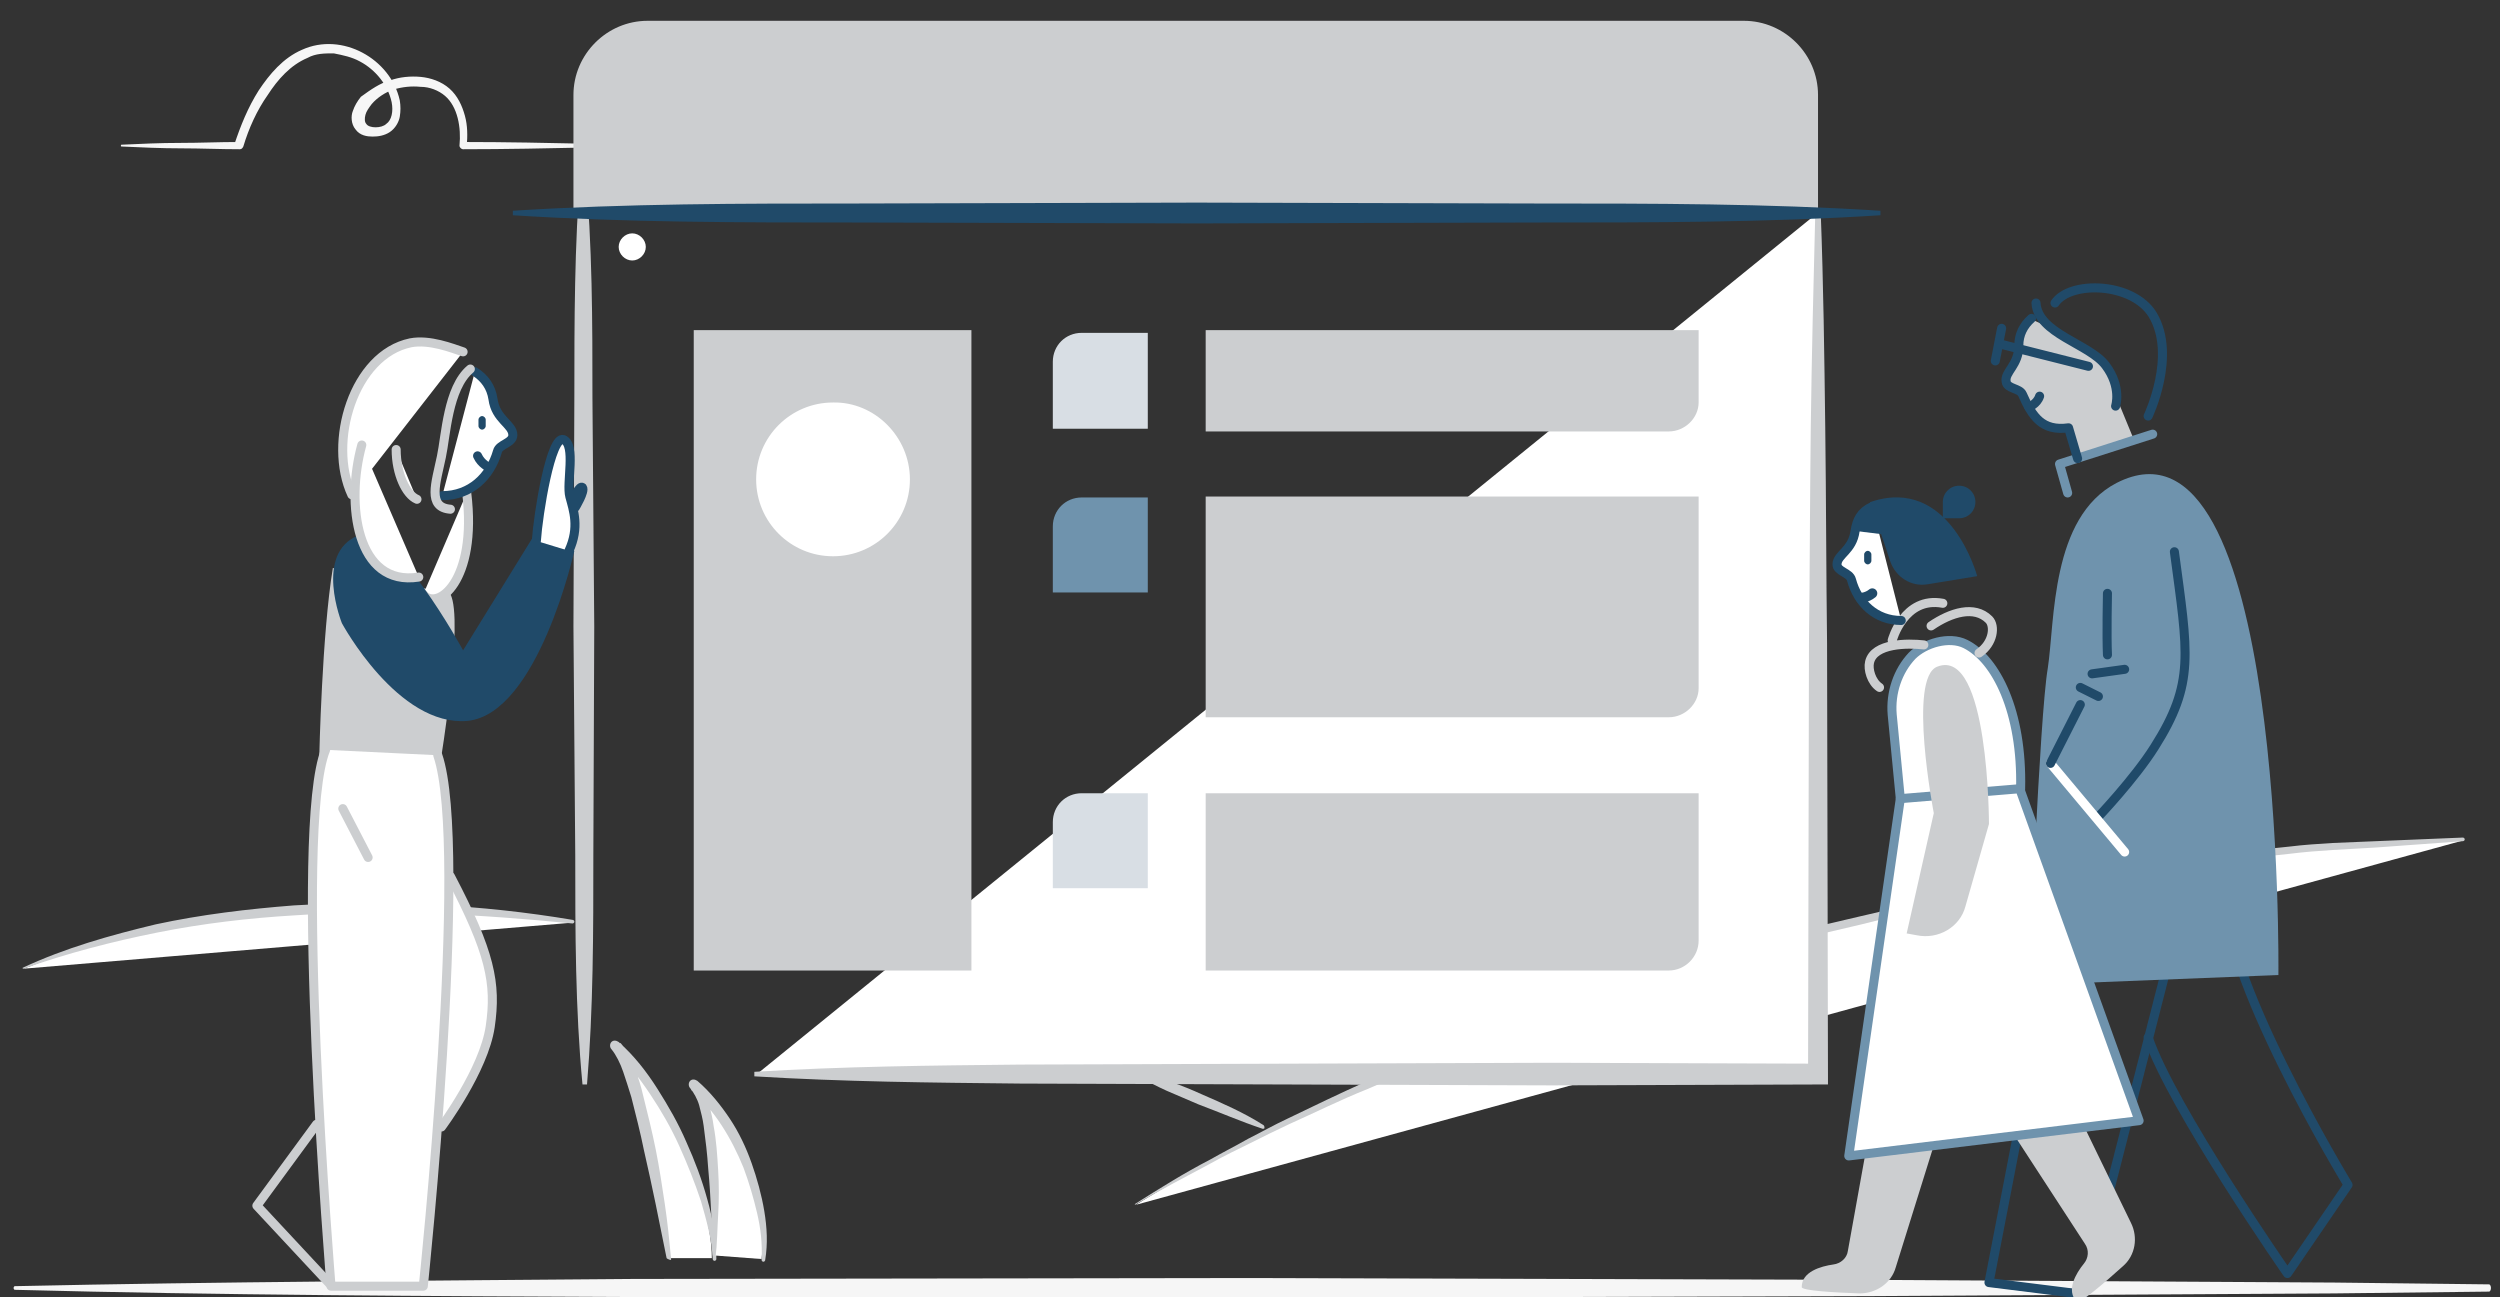 <svg id="Layer_1" xmlns="http://www.w3.org/2000/svg" viewBox="0 0 276.4 143.4"><rect x="0" y="0" width="276.4" height="143.4" fill="#333333" stroke="none"/><style>.st0{fill:#F6F6F6;} .st1{fill:#FFFFFF;} .st2{fill:#CCCED0;} .st3{fill:#CCCED0;} .st4{fill:#DDF8FF;} .st5{fill:#204A69;} .st6{fill:#D8DEE4;} .st7{fill:#6F93AD;} .st8{fill:none;stroke:#CCCED0;stroke-linecap:round;stroke-linejoin:round;stroke-miterlimit:10;} .st9{fill:none;stroke:#204A69;stroke-linecap:round;stroke-linejoin:round;stroke-miterlimit:10;} .st10{fill:#204A69;} .st11{fill:none;stroke:#6F93AD;stroke-linecap:round;stroke-linejoin:round;stroke-miterlimit:10;} .st12{fill:#204A69;} .st13{fill:none;stroke:#FFFFFF;stroke-linecap:round;stroke-linejoin:round;stroke-miterlimit:10;} .st14{fill:none;stroke:#204A69;stroke-width:1.105;stroke-linecap:round;stroke-linejoin:round;stroke-miterlimit:10;} .st15{fill:none;}</style><path class="st0" d="M13.4 16c2.2-.1 4.3-.2 6.5-.2s4.3-.1 6.5-.1l-.5.3c.7-2.1 1.5-4.1 2.7-6 1.2-1.8 2.7-3.6 4.8-4.5 4.4-2 9.8 1 10.8 5.6.1.6.1 1.2 0 1.8-.1.6-.5 1.3-1.1 1.7-.6.4-1.3.5-1.9.5-.6 0-1.4-.1-1.9-.8-.5-.6-.5-1.5-.3-2 .2-.6.5-1.1.9-1.6 1.1-.8 2.1-1.5 3.2-1.8 1.1-.4 2.3-.5 3.4-.4 1.1.1 2.3.5 3.2 1.3.9.8 1.4 1.9 1.7 3 .3 1.1.3 2.2.2 3.4l-.4-.5c4.7 0 9.4.1 14.1.2.1 0 .2.1.2.2s-.1.2-.2.2c-4.7.1-9.4.2-14.1.2-.2 0-.4-.2-.4-.4.2-2-.2-4.3-1.6-5.5-.7-.6-1.7-1-2.7-1-1-.1-2 0-3 .3-.9.3-1.8.9-2.4 1.6-.3.4-.6.8-.7 1.2-.1.4-.1.8.1 1 .3.5 1.7.5 2.2 0 .6-.4.8-1.4.6-2.4-.4-1.9-1.8-3.6-3.5-4.5-.9-.5-1.9-.7-2.9-.9-1 0-2 0-2.9.5-1.9.8-3.3 2.4-4.4 4.1-1.2 1.7-2.1 3.7-2.7 5.7-.1.2-.2.3-.4.3-2.2 0-4.3-.1-6.5-.1s-4.3-.1-6.5-.2c-.1 0-.2 0-.1-.2-.1.1 0 0 0 0"/><path class="st1" d="M125.6 133.2s57.3-37.4 146.8-40.3"/><path class="st2" d="M125.5 133.1c2.7-1.7 5.4-3.4 8.3-4.9 1.4-.8 2.8-1.5 4.2-2.3 1.4-.7 2.8-1.5 4.3-2.2 2.9-1.4 5.8-2.8 8.7-4.1 2.9-1.3 5.8-2.6 8.8-3.8l4.5-1.8c1.5-.6 3-1.1 4.5-1.7 3-1.1 6-2.2 9.1-3.2 3.1-1 6.1-2 9.2-2.9l9.3-2.6 2.3-.6 2.3-.6 4.7-1.1c3.1-.7 6.2-1.5 9.4-2.1l9.4-1.9c3.2-.6 6.3-1 9.5-1.5 6.3-1.1 12.7-1.5 19.1-2.2 1.6-.2 3.2-.3 4.8-.4l4.8-.2 9.6-.4c.1 0 .2.1.2.2s-.1.2-.2.2l-9.6.7c-3.2.2-6.4.3-9.6.7-6.4.7-12.7 1.3-19 2.4-3.2.5-6.3.9-9.5 1.5l-9.4 1.8c-3.2.6-6.3 1.3-9.4 2.1l-4.7 1.1-2.3.6-2.3.6-9.2 2.6c-3.1.9-6.1 1.9-9.1 2.9-3.1.9-6 2.1-9.1 3.2-1.5.6-3 1.1-4.5 1.7l-4.5 1.8c-1.5.6-3 1.1-4.5 1.8l-4.4 1.9c-3 1.2-5.8 2.6-8.7 3.9-1.5.7-2.9 1.4-4.3 2.1-1.4.7-2.9 1.4-4.3 2.2-2.8 1.5-5.7 3-8.4 4.6h-.1c.1 0 .1 0 .1-.1"/><path class="st1" d="M125.7 118.7c8.7 3.4 14 6 14 6"/><path class="st2" d="M125.7 118.6c1.3.2 2.5.6 3.7 1 1.2.4 2.4.9 3.5 1.4 2.3 1 4.6 2 6.8 3.4.1.1.1.2.1.3 0 .1-.1.1-.2.1-2.4-.8-4.7-1.8-7.1-2.7-1.2-.5-2.3-1-3.5-1.5-1.1-.5-2.3-1.1-3.4-1.8 0 0-.1-.1 0-.1 0-.1.1-.1.1-.1"/><path class="st1" d="M2.6 107.1c18.7-7.4 40.3-7.8 60.8-5.1"/><path class="st2" d="M2.5 107c4.7-2.2 9.7-3.6 14.7-4.8 5.1-1.1 10.2-1.7 15.3-2.1 10.3-.6 20.7-.1 30.8 1.6.1 0 .2.1.2.2s-.1.2-.2.2c-10.2-1-20.5-1.6-30.7-.9-5.1.3-10.2.9-15.2 1.9-5 1-10 2.3-14.8 4-.1 0-.1 0-.1-.1-.1 0 0 0 0 0"/><path class="st1" d="M64.6 119.9l-.2-101.4"/><path class="st2" d="M64.4 119.9c-.8-8.4-.8-16.9-.8-25.3l-.2-25.3.1-25.3c0-8.4 0-16.9.7-25.3h.5c.8 8.4.8 16.9.8 25.3l.2 25.3-.1 25.3c0 8.4 0 16.9-.7 25.3h-.5z"/><path class="st1" d="M201 23.5v95.4H83.5"/><path class="st2" d="M201.3 23.5c.3 7.9.4 15.9.5 23.8.1 7.9.1 15.9.2 23.8l.1 47.7v1.1H201l-29.4.1-29.4-.1-29.4-.1c-9.8-.1-19.6-.2-29.4-.8v-.5c9.8-.6 19.6-.7 29.4-.8l29.4-.1 29.4-.1 29.4.1-1.1 1.1.1-47.7c.1-7.9.1-15.9.2-23.8s.3-15.9.5-23.8h.6z"/><path class="st3" d="M63.4 23.5v-13c0-4.5 3.7-8.2 8.2-8.2h121.2c4.5 0 8.2 3.7 8.2 8.2v13H63.4z"/><path class="st4" d="M207.9 23.5H56.6"/><path class="st5" d="M207.9 23.8c-12.6.8-25.2.8-37.8.8l-37.8.1-37.8-.1c-12.6 0-25.2 0-37.8-.8v-.5c12.6-.8 25.2-.8 37.8-.8l37.8-.1 37.8.1c12.6 0 25.2 0 37.8.8v.5z"/><path class="st2" d="M76.7 107.3h30.7V36.5H76.7M184.5 47.7h-51.2V36.5h54.5v8c0 1.7-1.5 3.2-3.3 3.2"/><path class="st6" d="M127 47.4h-10.6V40c0-1.8 1.4-3.2 3.2-3.2h7.3v10.6z"/><path class="st2" d="M184.5 107.3h-51.2V87.7h54.5V104c0 1.8-1.5 3.3-3.3 3.3"/><path class="st6" d="M127 98.2h-10.6v-7.3c0-1.8 1.4-3.2 3.2-3.2h7.3v10.5z"/><path class="st2" d="M184.5 79.3h-51.2V54.9h54.5v21.2c0 1.7-1.5 3.2-3.3 3.2"/><path class="st7" d="M127 65.5h-10.6v-7.3c0-1.8 1.4-3.2 3.2-3.2h7.3v10.5z"/><path class="st1" d="M100.6 53c0 4.7-3.8 8.5-8.5 8.5s-8.5-3.8-8.5-8.5 3.8-8.5 8.5-8.5c4.6-.1 8.5 3.8 8.5 8.5"/><path class="st0" d="M1.6 142.2c22.8-.5 45.6-.6 68.4-.8l68.4-.1 68.4.2 34.2.2 17.1.1 17.1.2c.1 0 .2.2.2.4s-.1.4-.2.4l-17.2.2-17.1.1-34.2.2-68.4.2-68.3-.1c-22.8-.1-45.6-.2-68.4-.8 0 0-.1-.1-.1-.2s.1-.2.1-.2"/><path class="st2" d="M229.7 50.8l-1-3.4c-2.8.4-4-1.2-5.1-3.7-.3-.7-1.7-.6-1.8-1.4-.1-1.1 1.5-1.8 1.4-4 0-1.2.2-2.8 1.4-3 0 0 5.4 2.3 8.1 5.2 1.2 3.3 1.9 4.9 1.9 4.9l1.4 3.4-6.3 2z"/><path class="st1" d="M71.4 27.3c0 .8-.7 1.5-1.5 1.5s-1.5-.7-1.5-1.5.7-1.5 1.5-1.5 1.5.7 1.5 1.5M73.8 139.1s-2.8-20.5-5.9-23.5c5.1 4.3 10.8 16.5 10.8 23.5"/><path class="st2" d="M73.7 139.1c-.8-4-1.6-8-2.5-11.9-.4-2-.9-3.9-1.4-5.9-.3-1-.6-1.9-.9-2.8-.3-.9-.8-1.9-1.3-2.5-.2-.2-.2-.6 0-.8.2-.2.5-.2.8 0 1.7 1.5 3.1 3.3 4.3 5.2 1.2 1.9 2.3 3.8 3.2 5.9.9 2 1.7 4.1 2.3 6.3.6 2.1 1 4.4 1 6.6 0 .1-.1.2-.2.2s-.2-.1-.2-.2c-.1-2.2-.7-4.3-1.3-6.4-.7-2.1-1.5-4.1-2.4-6.1-.9-2-2-3.9-3.2-5.7-1.2-1.8-2.5-3.5-4.1-4.9l.8-.8c.8.9 1.2 1.9 1.6 2.9.4 1 .7 2 .9 2.9.5 2 1 4 1.4 6 .4 2 .7 4 1 6 .3 2 .5 4 .7 6.1 0 .1 0 .1-.1.1-.3-.1-.4-.2-.4-.2"/><path class="st1" d="M78.9 138.8s.7-16.1-2.3-18.9c5.1 4.1 8.3 13.4 7.6 19.3"/><path class="st2" d="M78.8 138.8c-.1-3.2-.2-6.4-.5-9.6-.1-1.6-.3-3.2-.5-4.7-.1-.8-.3-1.5-.5-2.3-.2-.7-.6-1.4-1-1.9-.2-.2-.2-.6 0-.8.2-.2.5-.2.8 0 1.4 1.2 2.6 2.7 3.6 4.2s1.8 3.2 2.4 4.9c.6 1.7 1.1 3.5 1.4 5.3.3 1.8.4 3.6.1 5.4 0 .1-.1.2-.2.2s-.2-.1-.2-.2c.1-1.8-.1-3.5-.5-5.2-.4-1.7-.9-3.4-1.5-5-1.3-3.2-3.2-6.4-5.8-8.6l.7-.8c.7.7 1 1.6 1.3 2.4.2.8.4 1.6.5 2.4.3 1.6.4 3.2.5 4.9.1 1.6.1 3.2 0 4.9-.1 1.6-.1 3.2-.3 4.8-.1-.2-.2-.2-.3-.3 0 .1 0 0 0 0"/><path class="st1" d="M49.8 96.9c4.4 8.4 5.1 11.8 4.4 16.6-.7 4.8-5.4 11.1-5.4 11.1"/><path class="st8" d="M49.8 96.9c4.4 8.4 5.1 11.8 4.4 16.6-.7 4.8-5.4 11.1-5.4 11.1"/><path class="st3" d="M36.8 62.8c-1.2 7.2-1.5 20.8-1.5 20.8l13.4.6s2.6-15.6 1.1-18.5"/><path class="st1" d="M51.6 54.5c1.2 9.8-3.3 13.1-4.8 11.2"/><path class="st8" d="M51.6 54.5c1.2 9.8-3.3 13.1-4.8 11.2"/><path class="st1" d="M52.5 41.1c1.1.7 1.8 1.7 2 3 .3 2.3 2.2 2.8 2.2 4 0 .9-1.5 1-1.7 1.8-.8 2.8-3 4.9-6.1 4.9"/><path class="st9" d="M52.5 41.1c1.1.7 1.8 1.7 2 3 .3 2.3 2.2 2.8 2.2 4 0 .9-1.5 1-1.7 1.8-.8 2.8-3 4.9-6.1 4.9M52.8 50.4c.4.9 1.3 1.3 1.3 1.3"/><path class="st10" d="M53.3 47.5c-.2 0-.4-.2-.4-.4v-.7c0-.2.2-.4.4-.4s.4.2.4.4v.7c0 .2-.2.4-.4.4M39.6 59.2c3.8-1.6 11.6 12.7 11.6 12.7l7.9-12.8 4.4 1.8s-4 18-11.8 18.8c-7.7.7-13.9-10.8-13.9-10.8s-3.1-7.7 1.8-9.7"/><path class="st1" d="M36 82.9c-3.6 8.8.6 59.3.6 59.3h10.2s5.1-48.5 1.6-58.7"/><path class="st8" d="M36 82.9c-3.6 8.8.6 59.3.6 59.3h10.2s5.1-48.5 1.6-58.7M52 40.8c-2.5 2.1-2.7 7.4-3.2 9.7-.6 2.9-1.6 5.6 1 5.8"/><path class="st1" d="M38.9 54.7c-2.7-5.8.2-15.5 6.5-16.8 2.1-.4 4.6.6 5.8 1"/><path class="st8" d="M38.9 54.7c-2.7-5.8.2-15.5 6.5-16.8 2.1-.4 4.6.6 5.8 1M35 124.3l-6.6 9 8.2 8.8"/><path class="st1" d="M59.3 59.8c.2-3 1.6-11.7 3-11.2 1.4.6.3 4.8.7 6.3s1.1 3.4-.1 6"/><path class="st9" d="M59.3 59.8c.2-3 1.6-11.7 3-11.2 1.4.6.3 4.8.7 6.3s1.1 3.4-.1 6"/><path class="st9" d="M63.4 55.1s.7-1.5 1-1.2c.3.4-.8 2.2-.8 2.2"/><path class="st1" d="M43.8 49.7c0 2.7 1.1 5 2.3 5.5"/><path class="st8" d="M43.8 49.7c0 2.7 1.1 5 2.3 5.5M37.9 89.4l2.8 5.4"/><path class="st1" d="M40 49.2c-1.8 6.5-.6 15.7 6.3 14.6"/><path class="st8" d="M40 49.2c-1.8 6.5-.6 15.7 6.3 14.6"/><path class="st1" d="M209.2 79l.9 9.3s5.1 13.2.9 8.2c5.6 6.6 12.2-1.6 12.4-9.3.2-8.5-2.7-14.3-6.1-16-1.8-.9-4.5-.1-5.9 1.3-1.6 1.7-2.4 4.1-2.2 6.5"/><path class="st11" d="M209.2 79l.9 9.3s5.1 13.2.9 8.2c5.6 6.6 12.2-1.6 12.4-9.3.2-8.5-2.7-14.3-6.1-16-1.8-.9-4.5-.1-5.9 1.3-1.6 1.7-2.4 4.1-2.2 6.5z"/><path class="st8" d="M214.8 66.7c-4.3-.8-5.6 4.1-5.6 4.1M212.7 71.3c-1.8-.2-5.5-.2-6 1.9-.2.8.2 2.2 1.1 2.8M213.5 69.2c2.2-1.5 4.8-2.3 6.4-.7.7.7.5 2.6-1.1 3.7"/><path class="st9" d="M246.2 98.3c-1.3 8.5 13.4 32.7 13.4 32.7l-6.7 9.8s-12.8-18.4-15.4-26.1"/><path class="st9" d="M226.2 109.2l-6.3 32.6 10.4 1.3 9.9-38.7"/><path class="st7" d="M234 53.4c-7.3 3.8-6.8 15.3-7.6 20.5-.9 5.2-2.1 35-2.1 35l27.6-1.1s.8-64-17.9-54.4"/><path class="st3" d="M209.2 111.1l-4.9 27.2c-.1.8-.8 1.4-1.6 1.5-1.4.2-3.5.8-3.5 2.5 0 .4 3.6.6 6.4.7 1.8 0 3.5-1.1 4-2.9l8.3-26.6"/><path class="st3" d="M215.4 114.3l15.1 23.2c.5.7.4 1.6-.1 2.2-.9 1.1-2 3-.8 4.2.3.3 3-2 5.1-3.9 1.4-1.2 1.7-3.2.9-4.8l-12.2-25.1"/><path class="st12" d="M206.8 55.5l2.2 6.6c.6 1.7 2.3 2.8 4.1 2.5l5.5-.9s-3-11.2-11.8-8.2"/><path class="st9" d="M225.5 43.8c-.3.9-1.2 1.2-1.2 1.2"/><path class="st1" d="M210.1 88.3l-5.7 39.5 32.1-3.9-13.2-36.7z"/><path class="st11" d="M210.1 88.3l-5.7 39.5 32.1-3.9-13.2-36.7z"/><path class="st3" d="M214.2 73.7c-3.3 1.2-.4 16.2-.4 16.2l-3 13.3 1.1.2c2.4.5 4.8-.9 5.4-3.2l2.6-9.1s0-19.6-5.7-17.4"/><path class="st9" d="M240.4 61c1.5 11.3 2.3 14.5-2.2 21.6-2.2 3.5-6.3 7.8-6.3 7.8M233 65.6s-.1 4.7 0 6.8M231.3 74.5l3.6-.5M230 76l2 1"/><path class="st13" d="M226.7 84.4l8.2 9.8"/><path class="st9" d="M230 77.9l-3.3 6.5M230.9 40.5L221 38M221.3 36.3l-.7 3.6M225.1 33.5c.2 3.4 5.9 4.5 7.7 6.9 1.8 2.4 1.1 4.5 1.1 4.5"/><path class="st9" d="M227.2 33.5c1.7-2.5 8.6-2.3 10.8 1.3 2.7 4.5-.5 11.2-.5 11.2"/><path class="st11" d="M238 48l-10.3 3.3.9 3.2"/><path class="st9" d="M224.6 35.2c-.9.8-1.4 1.8-1.4 3 0 2.2-1.6 2.9-1.4 4 .1.8 1.5.7 1.8 1.4 1.1 2.5 2.2 4.1 5.1 3.7l1 3.4"/><path class="st12" d="M216.6 57.3h-1.8v-1.8c0-1 .8-1.8 1.8-1.8s1.8.8 1.8 1.8-.8 1.8-1.8 1.8"/><path class="st1" d="M207 56c-1.3.6-1.7 1.5-1.9 2.7-.3 2.2-2 2.6-2 3.7 0 .8 1.4.9 1.6 1.7.7 2.6 2.7 4.5 5.5 4.5"/><path class="st9" d="M207 56c-1.3.6-1.7 1.5-1.9 2.7-.3 2.2-2 2.6-2 3.7 0 .8 1.4.9 1.6 1.7.7 2.6 2.7 4.5 5.5 4.5"/><path class="st14" d="M207 65.6c-.6.5-1.3.5-1.3.5"/><path class="st12" d="M206.8 55.5c-.8 1.3-1.7 3.2-1.7 3.2l4.1.5-.2-2.4-2.2-1.3"/><path class="st10" d="M206.5 62.4c.2 0 .4-.2.4-.4v-.7c0-.2-.2-.4-.4-.4s-.4.2-.4.4v.7c0 .2.2.4.4.4"/><path class="st15" d="M-135.6 206.9H-14v100h-121.6z"/></svg>